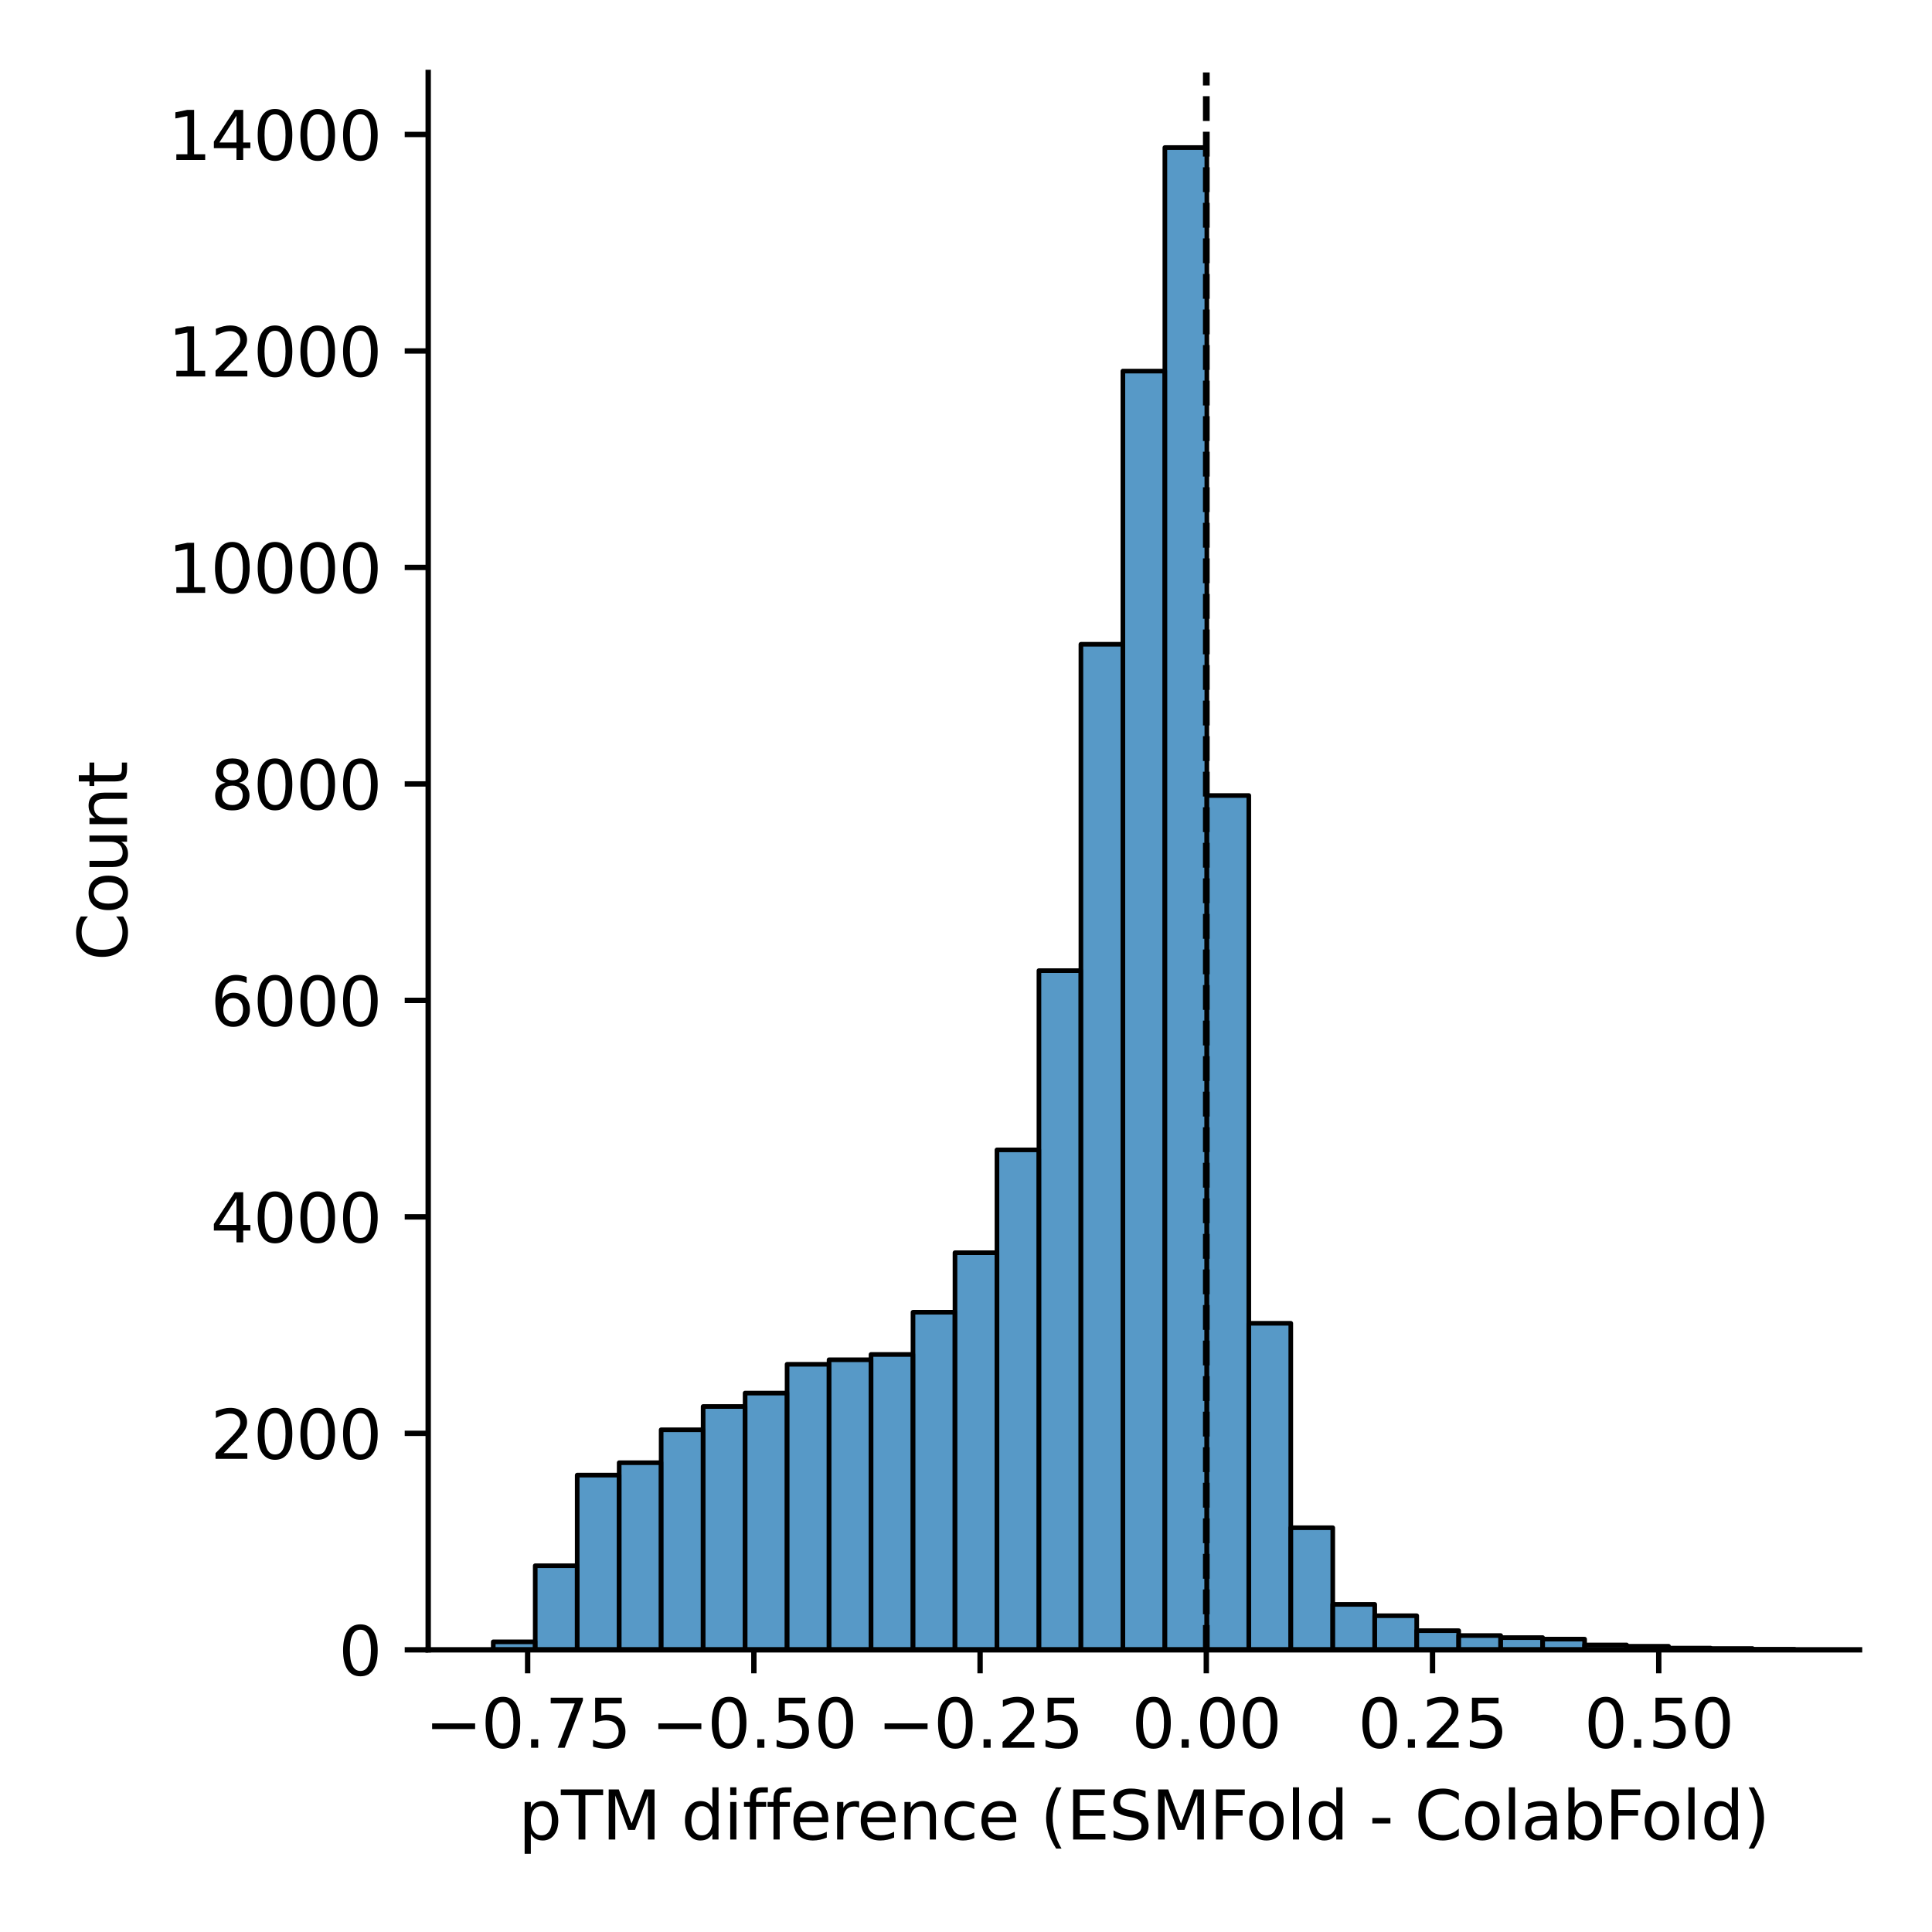 <?xml version="1.0" encoding="utf-8" standalone="no"?>
<!DOCTYPE svg PUBLIC "-//W3C//DTD SVG 1.1//EN"
  "http://www.w3.org/Graphics/SVG/1.1/DTD/svg11.dtd">
<svg xmlns:xlink="http://www.w3.org/1999/xlink" width="288pt" height="288pt" viewBox="0 0 288 288" xmlns="http://www.w3.org/2000/svg" version="1.1">
 <defs>
  <style type="text/css">*{stroke-linejoin: round; stroke-linecap: butt}</style>
 </defs>
 <g id="figure_1">
  <g id="patch_1">
   <path d="M 0 288 
L 288 288 
L 288 0 
L 0 0 
z
" style="fill: #ffffff"/>
  </g>
  <g id="axes_1">
   <g id="patch_2">
    <path d="M 63.83 245.939 
L 277.2 245.939 
L 277.2 10.8 
L 63.83 10.8 
z
" style="fill: #ffffff"/>
   </g>
   <g id="patch_3">
    <path d="M 73.529 245.939 
L 79.786 245.939 
L 79.786 244.745 
L 73.529 244.745 
z
" clip-path="url(#p5793a5f67b)" style="fill: #1f77b4; fill-opacity: 0.75; stroke: #000000; stroke-width: 0.691; stroke-linejoin: miter"/>
   </g>
   <g id="patch_4">
    <path d="M 79.786 245.939 
L 86.043 245.939 
L 86.043 233.402 
L 79.786 233.402 
z
" clip-path="url(#p5793a5f67b)" style="fill: #1f77b4; fill-opacity: 0.75; stroke: #000000; stroke-width: 0.691; stroke-linejoin: miter"/>
   </g>
   <g id="patch_5">
    <path d="M 86.043 245.939 
L 92.3 245.939 
L 92.3 219.896 
L 86.043 219.896 
z
" clip-path="url(#p5793a5f67b)" style="fill: #1f77b4; fill-opacity: 0.75; stroke: #000000; stroke-width: 0.691; stroke-linejoin: miter"/>
   </g>
   <g id="patch_6">
    <path d="M 92.3 245.939 
L 98.557 245.939 
L 98.557 218.041 
L 92.3 218.041 
z
" clip-path="url(#p5793a5f67b)" style="fill: #1f77b4; fill-opacity: 0.75; stroke: #000000; stroke-width: 0.691; stroke-linejoin: miter"/>
   </g>
   <g id="patch_7">
    <path d="M 98.557 245.939 
L 104.815 245.939 
L 104.815 213.136 
L 98.557 213.136 
z
" clip-path="url(#p5793a5f67b)" style="fill: #1f77b4; fill-opacity: 0.75; stroke: #000000; stroke-width: 0.691; stroke-linejoin: miter"/>
   </g>
   <g id="patch_8">
    <path d="M 104.815 245.939 
L 111.072 245.939 
L 111.072 209.667 
L 104.815 209.667 
z
" clip-path="url(#p5793a5f67b)" style="fill: #1f77b4; fill-opacity: 0.75; stroke: #000000; stroke-width: 0.691; stroke-linejoin: miter"/>
   </g>
   <g id="patch_9">
    <path d="M 111.072 245.939 
L 117.329 245.939 
L 117.329 207.666 
L 111.072 207.666 
z
" clip-path="url(#p5793a5f67b)" style="fill: #1f77b4; fill-opacity: 0.75; stroke: #000000; stroke-width: 0.691; stroke-linejoin: miter"/>
   </g>
   <g id="patch_10">
    <path d="M 117.329 245.939 
L 123.586 245.939 
L 123.586 203.374 
L 117.329 203.374 
z
" clip-path="url(#p5793a5f67b)" style="fill: #1f77b4; fill-opacity: 0.75; stroke: #000000; stroke-width: 0.691; stroke-linejoin: miter"/>
   </g>
   <g id="patch_11">
    <path d="M 123.586 245.939 
L 129.843 245.939 
L 129.843 202.696 
L 123.586 202.696 
z
" clip-path="url(#p5793a5f67b)" style="fill: #1f77b4; fill-opacity: 0.75; stroke: #000000; stroke-width: 0.691; stroke-linejoin: miter"/>
   </g>
   <g id="patch_12">
    <path d="M 129.843 245.939 
L 136.1 245.939 
L 136.1 201.906 
L 129.843 201.906 
z
" clip-path="url(#p5793a5f67b)" style="fill: #1f77b4; fill-opacity: 0.75; stroke: #000000; stroke-width: 0.691; stroke-linejoin: miter"/>
   </g>
   <g id="patch_13">
    <path d="M 136.1 245.939 
L 142.358 245.939 
L 142.358 195.613 
L 136.1 195.613 
z
" clip-path="url(#p5793a5f67b)" style="fill: #1f77b4; fill-opacity: 0.75; stroke: #000000; stroke-width: 0.691; stroke-linejoin: miter"/>
   </g>
   <g id="patch_14">
    <path d="M 142.358 245.939 
L 148.615 245.939 
L 148.615 186.738 
L 142.358 186.738 
z
" clip-path="url(#p5793a5f67b)" style="fill: #1f77b4; fill-opacity: 0.75; stroke: #000000; stroke-width: 0.691; stroke-linejoin: miter"/>
   </g>
   <g id="patch_15">
    <path d="M 148.615 245.939 
L 154.872 245.939 
L 154.872 171.41 
L 148.615 171.41 
z
" clip-path="url(#p5793a5f67b)" style="fill: #1f77b4; fill-opacity: 0.75; stroke: #000000; stroke-width: 0.691; stroke-linejoin: miter"/>
   </g>
   <g id="patch_16">
    <path d="M 154.872 245.939 
L 161.129 245.939 
L 161.129 144.69 
L 154.872 144.69 
z
" clip-path="url(#p5793a5f67b)" style="fill: #1f77b4; fill-opacity: 0.75; stroke: #000000; stroke-width: 0.691; stroke-linejoin: miter"/>
   </g>
   <g id="patch_17">
    <path d="M 161.129 245.939 
L 167.386 245.939 
L 167.386 96.042 
L 161.129 96.042 
z
" clip-path="url(#p5793a5f67b)" style="fill: #1f77b4; fill-opacity: 0.75; stroke: #000000; stroke-width: 0.691; stroke-linejoin: miter"/>
   </g>
   <g id="patch_18">
    <path d="M 167.386 245.939 
L 173.644 245.939 
L 173.644 55.316 
L 167.386 55.316 
z
" clip-path="url(#p5793a5f67b)" style="fill: #1f77b4; fill-opacity: 0.75; stroke: #000000; stroke-width: 0.691; stroke-linejoin: miter"/>
   </g>
   <g id="patch_19">
    <path d="M 173.644 245.939 
L 179.901 245.939 
L 179.901 21.997 
L 173.644 21.997 
z
" clip-path="url(#p5793a5f67b)" style="fill: #1f77b4; fill-opacity: 0.75; stroke: #000000; stroke-width: 0.691; stroke-linejoin: miter"/>
   </g>
   <g id="patch_20">
    <path d="M 179.901 245.939 
L 186.158 245.939 
L 186.158 118.583 
L 179.901 118.583 
z
" clip-path="url(#p5793a5f67b)" style="fill: #1f77b4; fill-opacity: 0.75; stroke: #000000; stroke-width: 0.691; stroke-linejoin: miter"/>
   </g>
   <g id="patch_21">
    <path d="M 186.158 245.939 
L 192.415 245.939 
L 192.415 197.259 
L 186.158 197.259 
z
" clip-path="url(#p5793a5f67b)" style="fill: #1f77b4; fill-opacity: 0.75; stroke: #000000; stroke-width: 0.691; stroke-linejoin: miter"/>
   </g>
   <g id="patch_22">
    <path d="M 192.415 245.939 
L 198.672 245.939 
L 198.672 227.738 
L 192.415 227.738 
z
" clip-path="url(#p5793a5f67b)" style="fill: #1f77b4; fill-opacity: 0.75; stroke: #000000; stroke-width: 0.691; stroke-linejoin: miter"/>
   </g>
   <g id="patch_23">
    <path d="M 198.672 245.939 
L 204.93 245.939 
L 204.93 239.162 
L 198.672 239.162 
z
" clip-path="url(#p5793a5f67b)" style="fill: #1f77b4; fill-opacity: 0.75; stroke: #000000; stroke-width: 0.691; stroke-linejoin: miter"/>
   </g>
   <g id="patch_24">
    <path d="M 204.93 245.939 
L 211.187 245.939 
L 211.187 240.856 
L 204.93 240.856 
z
" clip-path="url(#p5793a5f67b)" style="fill: #1f77b4; fill-opacity: 0.75; stroke: #000000; stroke-width: 0.691; stroke-linejoin: miter"/>
   </g>
   <g id="patch_25">
    <path d="M 211.187 245.939 
L 217.444 245.939 
L 217.444 243.083 
L 211.187 243.083 
z
" clip-path="url(#p5793a5f67b)" style="fill: #1f77b4; fill-opacity: 0.75; stroke: #000000; stroke-width: 0.691; stroke-linejoin: miter"/>
   </g>
   <g id="patch_26">
    <path d="M 217.444 245.939 
L 223.701 245.939 
L 223.701 243.809 
L 217.444 243.809 
z
" clip-path="url(#p5793a5f67b)" style="fill: #1f77b4; fill-opacity: 0.75; stroke: #000000; stroke-width: 0.691; stroke-linejoin: miter"/>
   </g>
   <g id="patch_27">
    <path d="M 223.701 245.939 
L 229.958 245.939 
L 229.958 244.115 
L 223.701 244.115 
z
" clip-path="url(#p5793a5f67b)" style="fill: #1f77b4; fill-opacity: 0.75; stroke: #000000; stroke-width: 0.691; stroke-linejoin: miter"/>
   </g>
   <g id="patch_28">
    <path d="M 229.958 245.939 
L 236.215 245.939 
L 236.215 244.341 
L 229.958 244.341 
z
" clip-path="url(#p5793a5f67b)" style="fill: #1f77b4; fill-opacity: 0.75; stroke: #000000; stroke-width: 0.691; stroke-linejoin: miter"/>
   </g>
   <g id="patch_29">
    <path d="M 236.215 245.939 
L 242.473 245.939 
L 242.473 245.213 
L 236.215 245.213 
z
" clip-path="url(#p5793a5f67b)" style="fill: #1f77b4; fill-opacity: 0.75; stroke: #000000; stroke-width: 0.691; stroke-linejoin: miter"/>
   </g>
   <g id="patch_30">
    <path d="M 242.473 245.939 
L 248.73 245.939 
L 248.73 245.406 
L 242.473 245.406 
z
" clip-path="url(#p5793a5f67b)" style="fill: #1f77b4; fill-opacity: 0.75; stroke: #000000; stroke-width: 0.691; stroke-linejoin: miter"/>
   </g>
   <g id="patch_31">
    <path d="M 248.73 245.939 
L 254.987 245.939 
L 254.987 245.681 
L 248.73 245.681 
z
" clip-path="url(#p5793a5f67b)" style="fill: #1f77b4; fill-opacity: 0.75; stroke: #000000; stroke-width: 0.691; stroke-linejoin: miter"/>
   </g>
   <g id="patch_32">
    <path d="M 254.987 245.939 
L 261.244 245.939 
L 261.244 245.745 
L 254.987 245.745 
z
" clip-path="url(#p5793a5f67b)" style="fill: #1f77b4; fill-opacity: 0.75; stroke: #000000; stroke-width: 0.691; stroke-linejoin: miter"/>
   </g>
   <g id="patch_33">
    <path d="M 261.244 245.939 
L 267.501 245.939 
L 267.501 245.858 
L 261.244 245.858 
z
" clip-path="url(#p5793a5f67b)" style="fill: #1f77b4; fill-opacity: 0.75; stroke: #000000; stroke-width: 0.691; stroke-linejoin: miter"/>
   </g>
   <g id="matplotlib.axis_1">
    <g id="xtick_1">
     <g id="line2d_1">
      <defs>
       <path id="m96176531ec" d="M 0 0 
L 0 3.5 
" style="stroke: #000000; stroke-width: 0.8"/>
      </defs>
      <g>
       <use xlink:href="#m96176531ec" x="78.654" y="245.939" style="stroke: #000000; stroke-width: 0.8"/>
      </g>
     </g>
     <g id="text_1">
      <!-- −0.75 -->
      <g transform="translate(63.332 260.537) scale(0.1 -0.1)">
       <defs>
        <path id="DejaVuSans-2212" d="M 678 2272 
L 4684 2272 
L 4684 1741 
L 678 1741 
L 678 2272 
z
" transform="scale(0.016)"/>
        <path id="DejaVuSans-30" d="M 2034 4250 
Q 1547 4250 1301 3770 
Q 1056 3291 1056 2328 
Q 1056 1369 1301 889 
Q 1547 409 2034 409 
Q 2525 409 2770 889 
Q 3016 1369 3016 2328 
Q 3016 3291 2770 3770 
Q 2525 4250 2034 4250 
z
M 2034 4750 
Q 2819 4750 3233 4129 
Q 3647 3509 3647 2328 
Q 3647 1150 3233 529 
Q 2819 -91 2034 -91 
Q 1250 -91 836 529 
Q 422 1150 422 2328 
Q 422 3509 836 4129 
Q 1250 4750 2034 4750 
z
" transform="scale(0.016)"/>
        <path id="DejaVuSans-2e" d="M 684 794 
L 1344 794 
L 1344 0 
L 684 0 
L 684 794 
z
" transform="scale(0.016)"/>
        <path id="DejaVuSans-37" d="M 525 4666 
L 3525 4666 
L 3525 4397 
L 1831 0 
L 1172 0 
L 2766 4134 
L 525 4134 
L 525 4666 
z
" transform="scale(0.016)"/>
        <path id="DejaVuSans-35" d="M 691 4666 
L 3169 4666 
L 3169 4134 
L 1269 4134 
L 1269 2991 
Q 1406 3038 1543 3061 
Q 1681 3084 1819 3084 
Q 2600 3084 3056 2656 
Q 3513 2228 3513 1497 
Q 3513 744 3044 326 
Q 2575 -91 1722 -91 
Q 1428 -91 1123 -41 
Q 819 9 494 109 
L 494 744 
Q 775 591 1075 516 
Q 1375 441 1709 441 
Q 2250 441 2565 725 
Q 2881 1009 2881 1497 
Q 2881 1984 2565 2268 
Q 2250 2553 1709 2553 
Q 1456 2553 1204 2497 
Q 953 2441 691 2322 
L 691 4666 
z
" transform="scale(0.016)"/>
       </defs>
       <use xlink:href="#DejaVuSans-2212"/>
       <use xlink:href="#DejaVuSans-30" x="83.789"/>
       <use xlink:href="#DejaVuSans-2e" x="147.412"/>
       <use xlink:href="#DejaVuSans-37" x="179.199"/>
       <use xlink:href="#DejaVuSans-35" x="242.822"/>
      </g>
     </g>
    </g>
    <g id="xtick_2">
     <g id="line2d_2">
      <g>
       <use xlink:href="#m96176531ec" x="112.377" y="245.939" style="stroke: #000000; stroke-width: 0.8"/>
      </g>
     </g>
     <g id="text_2">
      <!-- −0.50 -->
      <g transform="translate(97.054 260.537) scale(0.1 -0.1)">
       <use xlink:href="#DejaVuSans-2212"/>
       <use xlink:href="#DejaVuSans-30" x="83.789"/>
       <use xlink:href="#DejaVuSans-2e" x="147.412"/>
       <use xlink:href="#DejaVuSans-35" x="179.199"/>
       <use xlink:href="#DejaVuSans-30" x="242.822"/>
      </g>
     </g>
    </g>
    <g id="xtick_3">
     <g id="line2d_3">
      <g>
       <use xlink:href="#m96176531ec" x="146.1" y="245.939" style="stroke: #000000; stroke-width: 0.8"/>
      </g>
     </g>
     <g id="text_3">
      <!-- −0.25 -->
      <g transform="translate(130.777 260.537) scale(0.1 -0.1)">
       <defs>
        <path id="DejaVuSans-32" d="M 1228 531 
L 3431 531 
L 3431 0 
L 469 0 
L 469 531 
Q 828 903 1448 1529 
Q 2069 2156 2228 2338 
Q 2531 2678 2651 2914 
Q 2772 3150 2772 3378 
Q 2772 3750 2511 3984 
Q 2250 4219 1831 4219 
Q 1534 4219 1204 4116 
Q 875 4013 500 3803 
L 500 4441 
Q 881 4594 1212 4672 
Q 1544 4750 1819 4750 
Q 2544 4750 2975 4387 
Q 3406 4025 3406 3419 
Q 3406 3131 3298 2873 
Q 3191 2616 2906 2266 
Q 2828 2175 2409 1742 
Q 1991 1309 1228 531 
z
" transform="scale(0.016)"/>
       </defs>
       <use xlink:href="#DejaVuSans-2212"/>
       <use xlink:href="#DejaVuSans-30" x="83.789"/>
       <use xlink:href="#DejaVuSans-2e" x="147.412"/>
       <use xlink:href="#DejaVuSans-32" x="179.199"/>
       <use xlink:href="#DejaVuSans-35" x="242.822"/>
      </g>
     </g>
    </g>
    <g id="xtick_4">
     <g id="line2d_4">
      <g>
       <use xlink:href="#m96176531ec" x="179.822" y="245.939" style="stroke: #000000; stroke-width: 0.8"/>
      </g>
     </g>
     <g id="text_4">
      <!-- 0.00 -->
      <g transform="translate(168.69 260.537) scale(0.1 -0.1)">
       <use xlink:href="#DejaVuSans-30"/>
       <use xlink:href="#DejaVuSans-2e" x="63.623"/>
       <use xlink:href="#DejaVuSans-30" x="95.41"/>
       <use xlink:href="#DejaVuSans-30" x="159.033"/>
      </g>
     </g>
    </g>
    <g id="xtick_5">
     <g id="line2d_5">
      <g>
       <use xlink:href="#m96176531ec" x="213.545" y="245.939" style="stroke: #000000; stroke-width: 0.8"/>
      </g>
     </g>
     <g id="text_5">
      <!-- 0.25 -->
      <g transform="translate(202.412 260.537) scale(0.1 -0.1)">
       <use xlink:href="#DejaVuSans-30"/>
       <use xlink:href="#DejaVuSans-2e" x="63.623"/>
       <use xlink:href="#DejaVuSans-32" x="95.41"/>
       <use xlink:href="#DejaVuSans-35" x="159.033"/>
      </g>
     </g>
    </g>
    <g id="xtick_6">
     <g id="line2d_6">
      <g>
       <use xlink:href="#m96176531ec" x="247.268" y="245.939" style="stroke: #000000; stroke-width: 0.8"/>
      </g>
     </g>
     <g id="text_6">
      <!-- 0.50 -->
      <g transform="translate(236.135 260.537) scale(0.1 -0.1)">
       <use xlink:href="#DejaVuSans-30"/>
       <use xlink:href="#DejaVuSans-2e" x="63.623"/>
       <use xlink:href="#DejaVuSans-35" x="95.41"/>
       <use xlink:href="#DejaVuSans-30" x="159.033"/>
      </g>
     </g>
    </g>
    <g id="text_7">
     <!-- pTM difference (ESMFold - ColabFold) -->
     <g transform="translate(77.277 274.215) scale(0.1 -0.1)">
      <defs>
       <path id="DejaVuSans-70" d="M 1159 525 
L 1159 -1331 
L 581 -1331 
L 581 3500 
L 1159 3500 
L 1159 2969 
Q 1341 3281 1617 3432 
Q 1894 3584 2278 3584 
Q 2916 3584 3314 3078 
Q 3713 2572 3713 1747 
Q 3713 922 3314 415 
Q 2916 -91 2278 -91 
Q 1894 -91 1617 61 
Q 1341 213 1159 525 
z
M 3116 1747 
Q 3116 2381 2855 2742 
Q 2594 3103 2138 3103 
Q 1681 3103 1420 2742 
Q 1159 2381 1159 1747 
Q 1159 1113 1420 752 
Q 1681 391 2138 391 
Q 2594 391 2855 752 
Q 3116 1113 3116 1747 
z
" transform="scale(0.016)"/>
       <path id="DejaVuSans-54" d="M -19 4666 
L 3928 4666 
L 3928 4134 
L 2272 4134 
L 2272 0 
L 1638 0 
L 1638 4134 
L -19 4134 
L -19 4666 
z
" transform="scale(0.016)"/>
       <path id="DejaVuSans-4d" d="M 628 4666 
L 1569 4666 
L 2759 1491 
L 3956 4666 
L 4897 4666 
L 4897 0 
L 4281 0 
L 4281 4097 
L 3078 897 
L 2444 897 
L 1241 4097 
L 1241 0 
L 628 0 
L 628 4666 
z
" transform="scale(0.016)"/>
       <path id="DejaVuSans-20" transform="scale(0.016)"/>
       <path id="DejaVuSans-64" d="M 2906 2969 
L 2906 4863 
L 3481 4863 
L 3481 0 
L 2906 0 
L 2906 525 
Q 2725 213 2448 61 
Q 2172 -91 1784 -91 
Q 1150 -91 751 415 
Q 353 922 353 1747 
Q 353 2572 751 3078 
Q 1150 3584 1784 3584 
Q 2172 3584 2448 3432 
Q 2725 3281 2906 2969 
z
M 947 1747 
Q 947 1113 1208 752 
Q 1469 391 1925 391 
Q 2381 391 2643 752 
Q 2906 1113 2906 1747 
Q 2906 2381 2643 2742 
Q 2381 3103 1925 3103 
Q 1469 3103 1208 2742 
Q 947 2381 947 1747 
z
" transform="scale(0.016)"/>
       <path id="DejaVuSans-69" d="M 603 3500 
L 1178 3500 
L 1178 0 
L 603 0 
L 603 3500 
z
M 603 4863 
L 1178 4863 
L 1178 4134 
L 603 4134 
L 603 4863 
z
" transform="scale(0.016)"/>
       <path id="DejaVuSans-66" d="M 2375 4863 
L 2375 4384 
L 1825 4384 
Q 1516 4384 1395 4259 
Q 1275 4134 1275 3809 
L 1275 3500 
L 2222 3500 
L 2222 3053 
L 1275 3053 
L 1275 0 
L 697 0 
L 697 3053 
L 147 3053 
L 147 3500 
L 697 3500 
L 697 3744 
Q 697 4328 969 4595 
Q 1241 4863 1831 4863 
L 2375 4863 
z
" transform="scale(0.016)"/>
       <path id="DejaVuSans-65" d="M 3597 1894 
L 3597 1613 
L 953 1613 
Q 991 1019 1311 708 
Q 1631 397 2203 397 
Q 2534 397 2845 478 
Q 3156 559 3463 722 
L 3463 178 
Q 3153 47 2828 -22 
Q 2503 -91 2169 -91 
Q 1331 -91 842 396 
Q 353 884 353 1716 
Q 353 2575 817 3079 
Q 1281 3584 2069 3584 
Q 2775 3584 3186 3129 
Q 3597 2675 3597 1894 
z
M 3022 2063 
Q 3016 2534 2758 2815 
Q 2500 3097 2075 3097 
Q 1594 3097 1305 2825 
Q 1016 2553 972 2059 
L 3022 2063 
z
" transform="scale(0.016)"/>
       <path id="DejaVuSans-72" d="M 2631 2963 
Q 2534 3019 2420 3045 
Q 2306 3072 2169 3072 
Q 1681 3072 1420 2755 
Q 1159 2438 1159 1844 
L 1159 0 
L 581 0 
L 581 3500 
L 1159 3500 
L 1159 2956 
Q 1341 3275 1631 3429 
Q 1922 3584 2338 3584 
Q 2397 3584 2469 3576 
Q 2541 3569 2628 3553 
L 2631 2963 
z
" transform="scale(0.016)"/>
       <path id="DejaVuSans-6e" d="M 3513 2113 
L 3513 0 
L 2938 0 
L 2938 2094 
Q 2938 2591 2744 2837 
Q 2550 3084 2163 3084 
Q 1697 3084 1428 2787 
Q 1159 2491 1159 1978 
L 1159 0 
L 581 0 
L 581 3500 
L 1159 3500 
L 1159 2956 
Q 1366 3272 1645 3428 
Q 1925 3584 2291 3584 
Q 2894 3584 3203 3211 
Q 3513 2838 3513 2113 
z
" transform="scale(0.016)"/>
       <path id="DejaVuSans-63" d="M 3122 3366 
L 3122 2828 
Q 2878 2963 2633 3030 
Q 2388 3097 2138 3097 
Q 1578 3097 1268 2742 
Q 959 2388 959 1747 
Q 959 1106 1268 751 
Q 1578 397 2138 397 
Q 2388 397 2633 464 
Q 2878 531 3122 666 
L 3122 134 
Q 2881 22 2623 -34 
Q 2366 -91 2075 -91 
Q 1284 -91 818 406 
Q 353 903 353 1747 
Q 353 2603 823 3093 
Q 1294 3584 2113 3584 
Q 2378 3584 2631 3529 
Q 2884 3475 3122 3366 
z
" transform="scale(0.016)"/>
       <path id="DejaVuSans-28" d="M 1984 4856 
Q 1566 4138 1362 3434 
Q 1159 2731 1159 2009 
Q 1159 1288 1364 580 
Q 1569 -128 1984 -844 
L 1484 -844 
Q 1016 -109 783 600 
Q 550 1309 550 2009 
Q 550 2706 781 3412 
Q 1013 4119 1484 4856 
L 1984 4856 
z
" transform="scale(0.016)"/>
       <path id="DejaVuSans-45" d="M 628 4666 
L 3578 4666 
L 3578 4134 
L 1259 4134 
L 1259 2753 
L 3481 2753 
L 3481 2222 
L 1259 2222 
L 1259 531 
L 3634 531 
L 3634 0 
L 628 0 
L 628 4666 
z
" transform="scale(0.016)"/>
       <path id="DejaVuSans-53" d="M 3425 4513 
L 3425 3897 
Q 3066 4069 2747 4153 
Q 2428 4238 2131 4238 
Q 1616 4238 1336 4038 
Q 1056 3838 1056 3469 
Q 1056 3159 1242 3001 
Q 1428 2844 1947 2747 
L 2328 2669 
Q 3034 2534 3370 2195 
Q 3706 1856 3706 1288 
Q 3706 609 3251 259 
Q 2797 -91 1919 -91 
Q 1588 -91 1214 -16 
Q 841 59 441 206 
L 441 856 
Q 825 641 1194 531 
Q 1563 422 1919 422 
Q 2459 422 2753 634 
Q 3047 847 3047 1241 
Q 3047 1584 2836 1778 
Q 2625 1972 2144 2069 
L 1759 2144 
Q 1053 2284 737 2584 
Q 422 2884 422 3419 
Q 422 4038 858 4394 
Q 1294 4750 2059 4750 
Q 2388 4750 2728 4690 
Q 3069 4631 3425 4513 
z
" transform="scale(0.016)"/>
       <path id="DejaVuSans-46" d="M 628 4666 
L 3309 4666 
L 3309 4134 
L 1259 4134 
L 1259 2759 
L 3109 2759 
L 3109 2228 
L 1259 2228 
L 1259 0 
L 628 0 
L 628 4666 
z
" transform="scale(0.016)"/>
       <path id="DejaVuSans-6f" d="M 1959 3097 
Q 1497 3097 1228 2736 
Q 959 2375 959 1747 
Q 959 1119 1226 758 
Q 1494 397 1959 397 
Q 2419 397 2687 759 
Q 2956 1122 2956 1747 
Q 2956 2369 2687 2733 
Q 2419 3097 1959 3097 
z
M 1959 3584 
Q 2709 3584 3137 3096 
Q 3566 2609 3566 1747 
Q 3566 888 3137 398 
Q 2709 -91 1959 -91 
Q 1206 -91 779 398 
Q 353 888 353 1747 
Q 353 2609 779 3096 
Q 1206 3584 1959 3584 
z
" transform="scale(0.016)"/>
       <path id="DejaVuSans-6c" d="M 603 4863 
L 1178 4863 
L 1178 0 
L 603 0 
L 603 4863 
z
" transform="scale(0.016)"/>
       <path id="DejaVuSans-2d" d="M 313 2009 
L 1997 2009 
L 1997 1497 
L 313 1497 
L 313 2009 
z
" transform="scale(0.016)"/>
       <path id="DejaVuSans-43" d="M 4122 4306 
L 4122 3641 
Q 3803 3938 3442 4084 
Q 3081 4231 2675 4231 
Q 1875 4231 1450 3742 
Q 1025 3253 1025 2328 
Q 1025 1406 1450 917 
Q 1875 428 2675 428 
Q 3081 428 3442 575 
Q 3803 722 4122 1019 
L 4122 359 
Q 3791 134 3420 21 
Q 3050 -91 2638 -91 
Q 1578 -91 968 557 
Q 359 1206 359 2328 
Q 359 3453 968 4101 
Q 1578 4750 2638 4750 
Q 3056 4750 3426 4639 
Q 3797 4528 4122 4306 
z
" transform="scale(0.016)"/>
       <path id="DejaVuSans-61" d="M 2194 1759 
Q 1497 1759 1228 1600 
Q 959 1441 959 1056 
Q 959 750 1161 570 
Q 1363 391 1709 391 
Q 2188 391 2477 730 
Q 2766 1069 2766 1631 
L 2766 1759 
L 2194 1759 
z
M 3341 1997 
L 3341 0 
L 2766 0 
L 2766 531 
Q 2569 213 2275 61 
Q 1981 -91 1556 -91 
Q 1019 -91 701 211 
Q 384 513 384 1019 
Q 384 1609 779 1909 
Q 1175 2209 1959 2209 
L 2766 2209 
L 2766 2266 
Q 2766 2663 2505 2880 
Q 2244 3097 1772 3097 
Q 1472 3097 1187 3025 
Q 903 2953 641 2809 
L 641 3341 
Q 956 3463 1253 3523 
Q 1550 3584 1831 3584 
Q 2591 3584 2966 3190 
Q 3341 2797 3341 1997 
z
" transform="scale(0.016)"/>
       <path id="DejaVuSans-62" d="M 3116 1747 
Q 3116 2381 2855 2742 
Q 2594 3103 2138 3103 
Q 1681 3103 1420 2742 
Q 1159 2381 1159 1747 
Q 1159 1113 1420 752 
Q 1681 391 2138 391 
Q 2594 391 2855 752 
Q 3116 1113 3116 1747 
z
M 1159 2969 
Q 1341 3281 1617 3432 
Q 1894 3584 2278 3584 
Q 2916 3584 3314 3078 
Q 3713 2572 3713 1747 
Q 3713 922 3314 415 
Q 2916 -91 2278 -91 
Q 1894 -91 1617 61 
Q 1341 213 1159 525 
L 1159 0 
L 581 0 
L 581 4863 
L 1159 4863 
L 1159 2969 
z
" transform="scale(0.016)"/>
       <path id="DejaVuSans-29" d="M 513 4856 
L 1013 4856 
Q 1481 4119 1714 3412 
Q 1947 2706 1947 2009 
Q 1947 1309 1714 600 
Q 1481 -109 1013 -844 
L 513 -844 
Q 928 -128 1133 580 
Q 1338 1288 1338 2009 
Q 1338 2731 1133 3434 
Q 928 4138 513 4856 
z
" transform="scale(0.016)"/>
      </defs>
      <use xlink:href="#DejaVuSans-70"/>
      <use xlink:href="#DejaVuSans-54" x="63.477"/>
      <use xlink:href="#DejaVuSans-4d" x="124.561"/>
      <use xlink:href="#DejaVuSans-20" x="210.84"/>
      <use xlink:href="#DejaVuSans-64" x="242.627"/>
      <use xlink:href="#DejaVuSans-69" x="306.104"/>
      <use xlink:href="#DejaVuSans-66" x="333.887"/>
      <use xlink:href="#DejaVuSans-66" x="369.092"/>
      <use xlink:href="#DejaVuSans-65" x="404.297"/>
      <use xlink:href="#DejaVuSans-72" x="465.82"/>
      <use xlink:href="#DejaVuSans-65" x="504.684"/>
      <use xlink:href="#DejaVuSans-6e" x="566.207"/>
      <use xlink:href="#DejaVuSans-63" x="629.586"/>
      <use xlink:href="#DejaVuSans-65" x="684.566"/>
      <use xlink:href="#DejaVuSans-20" x="746.09"/>
      <use xlink:href="#DejaVuSans-28" x="777.877"/>
      <use xlink:href="#DejaVuSans-45" x="816.891"/>
      <use xlink:href="#DejaVuSans-53" x="880.074"/>
      <use xlink:href="#DejaVuSans-4d" x="943.551"/>
      <use xlink:href="#DejaVuSans-46" x="1029.83"/>
      <use xlink:href="#DejaVuSans-6f" x="1083.725"/>
      <use xlink:href="#DejaVuSans-6c" x="1144.906"/>
      <use xlink:href="#DejaVuSans-64" x="1172.689"/>
      <use xlink:href="#DejaVuSans-20" x="1236.166"/>
      <use xlink:href="#DejaVuSans-2d" x="1267.953"/>
      <use xlink:href="#DejaVuSans-20" x="1304.037"/>
      <use xlink:href="#DejaVuSans-43" x="1335.824"/>
      <use xlink:href="#DejaVuSans-6f" x="1405.648"/>
      <use xlink:href="#DejaVuSans-6c" x="1466.83"/>
      <use xlink:href="#DejaVuSans-61" x="1494.613"/>
      <use xlink:href="#DejaVuSans-62" x="1555.893"/>
      <use xlink:href="#DejaVuSans-46" x="1619.369"/>
      <use xlink:href="#DejaVuSans-6f" x="1673.264"/>
      <use xlink:href="#DejaVuSans-6c" x="1734.445"/>
      <use xlink:href="#DejaVuSans-64" x="1762.229"/>
      <use xlink:href="#DejaVuSans-29" x="1825.705"/>
     </g>
    </g>
   </g>
   <g id="matplotlib.axis_2">
    <g id="ytick_1">
     <g id="line2d_7">
      <defs>
       <path id="m0b422f139a" d="M 0 0 
L -3.5 0 
" style="stroke: #000000; stroke-width: 0.8"/>
      </defs>
      <g>
       <use xlink:href="#m0b422f139a" x="63.83" y="245.939" style="stroke: #000000; stroke-width: 0.8"/>
      </g>
     </g>
     <g id="text_8">
      <!-- 0 -->
      <g transform="translate(50.468 249.738) scale(0.1 -0.1)">
       <use xlink:href="#DejaVuSans-30"/>
      </g>
     </g>
    </g>
    <g id="ytick_2">
     <g id="line2d_8">
      <g>
       <use xlink:href="#m0b422f139a" x="63.83" y="213.668" style="stroke: #000000; stroke-width: 0.8"/>
      </g>
     </g>
     <g id="text_9">
      <!-- 2000 -->
      <g transform="translate(31.38 217.467) scale(0.1 -0.1)">
       <use xlink:href="#DejaVuSans-32"/>
       <use xlink:href="#DejaVuSans-30" x="63.623"/>
       <use xlink:href="#DejaVuSans-30" x="127.246"/>
       <use xlink:href="#DejaVuSans-30" x="190.869"/>
      </g>
     </g>
    </g>
    <g id="ytick_3">
     <g id="line2d_9">
      <g>
       <use xlink:href="#m0b422f139a" x="63.83" y="181.398" style="stroke: #000000; stroke-width: 0.8"/>
      </g>
     </g>
     <g id="text_10">
      <!-- 4000 -->
      <g transform="translate(31.38 185.197) scale(0.1 -0.1)">
       <defs>
        <path id="DejaVuSans-34" d="M 2419 4116 
L 825 1625 
L 2419 1625 
L 2419 4116 
z
M 2253 4666 
L 3047 4666 
L 3047 1625 
L 3713 1625 
L 3713 1100 
L 3047 1100 
L 3047 0 
L 2419 0 
L 2419 1100 
L 313 1100 
L 313 1709 
L 2253 4666 
z
" transform="scale(0.016)"/>
       </defs>
       <use xlink:href="#DejaVuSans-34"/>
       <use xlink:href="#DejaVuSans-30" x="63.623"/>
       <use xlink:href="#DejaVuSans-30" x="127.246"/>
       <use xlink:href="#DejaVuSans-30" x="190.869"/>
      </g>
     </g>
    </g>
    <g id="ytick_4">
     <g id="line2d_10">
      <g>
       <use xlink:href="#m0b422f139a" x="63.83" y="149.127" style="stroke: #000000; stroke-width: 0.8"/>
      </g>
     </g>
     <g id="text_11">
      <!-- 6000 -->
      <g transform="translate(31.38 152.926) scale(0.1 -0.1)">
       <defs>
        <path id="DejaVuSans-36" d="M 2113 2584 
Q 1688 2584 1439 2293 
Q 1191 2003 1191 1497 
Q 1191 994 1439 701 
Q 1688 409 2113 409 
Q 2538 409 2786 701 
Q 3034 994 3034 1497 
Q 3034 2003 2786 2293 
Q 2538 2584 2113 2584 
z
M 3366 4563 
L 3366 3988 
Q 3128 4100 2886 4159 
Q 2644 4219 2406 4219 
Q 1781 4219 1451 3797 
Q 1122 3375 1075 2522 
Q 1259 2794 1537 2939 
Q 1816 3084 2150 3084 
Q 2853 3084 3261 2657 
Q 3669 2231 3669 1497 
Q 3669 778 3244 343 
Q 2819 -91 2113 -91 
Q 1303 -91 875 529 
Q 447 1150 447 2328 
Q 447 3434 972 4092 
Q 1497 4750 2381 4750 
Q 2619 4750 2861 4703 
Q 3103 4656 3366 4563 
z
" transform="scale(0.016)"/>
       </defs>
       <use xlink:href="#DejaVuSans-36"/>
       <use xlink:href="#DejaVuSans-30" x="63.623"/>
       <use xlink:href="#DejaVuSans-30" x="127.246"/>
       <use xlink:href="#DejaVuSans-30" x="190.869"/>
      </g>
     </g>
    </g>
    <g id="ytick_5">
     <g id="line2d_11">
      <g>
       <use xlink:href="#m0b422f139a" x="63.83" y="116.856" style="stroke: #000000; stroke-width: 0.8"/>
      </g>
     </g>
     <g id="text_12">
      <!-- 8000 -->
      <g transform="translate(31.38 120.656) scale(0.1 -0.1)">
       <defs>
        <path id="DejaVuSans-38" d="M 2034 2216 
Q 1584 2216 1326 1975 
Q 1069 1734 1069 1313 
Q 1069 891 1326 650 
Q 1584 409 2034 409 
Q 2484 409 2743 651 
Q 3003 894 3003 1313 
Q 3003 1734 2745 1975 
Q 2488 2216 2034 2216 
z
M 1403 2484 
Q 997 2584 770 2862 
Q 544 3141 544 3541 
Q 544 4100 942 4425 
Q 1341 4750 2034 4750 
Q 2731 4750 3128 4425 
Q 3525 4100 3525 3541 
Q 3525 3141 3298 2862 
Q 3072 2584 2669 2484 
Q 3125 2378 3379 2068 
Q 3634 1759 3634 1313 
Q 3634 634 3220 271 
Q 2806 -91 2034 -91 
Q 1263 -91 848 271 
Q 434 634 434 1313 
Q 434 1759 690 2068 
Q 947 2378 1403 2484 
z
M 1172 3481 
Q 1172 3119 1398 2916 
Q 1625 2713 2034 2713 
Q 2441 2713 2670 2916 
Q 2900 3119 2900 3481 
Q 2900 3844 2670 4047 
Q 2441 4250 2034 4250 
Q 1625 4250 1398 4047 
Q 1172 3844 1172 3481 
z
" transform="scale(0.016)"/>
       </defs>
       <use xlink:href="#DejaVuSans-38"/>
       <use xlink:href="#DejaVuSans-30" x="63.623"/>
       <use xlink:href="#DejaVuSans-30" x="127.246"/>
       <use xlink:href="#DejaVuSans-30" x="190.869"/>
      </g>
     </g>
    </g>
    <g id="ytick_6">
     <g id="line2d_12">
      <g>
       <use xlink:href="#m0b422f139a" x="63.83" y="84.586" style="stroke: #000000; stroke-width: 0.8"/>
      </g>
     </g>
     <g id="text_13">
      <!-- 10000 -->
      <g transform="translate(25.017 88.385) scale(0.1 -0.1)">
       <defs>
        <path id="DejaVuSans-31" d="M 794 531 
L 1825 531 
L 1825 4091 
L 703 3866 
L 703 4441 
L 1819 4666 
L 2450 4666 
L 2450 531 
L 3481 531 
L 3481 0 
L 794 0 
L 794 531 
z
" transform="scale(0.016)"/>
       </defs>
       <use xlink:href="#DejaVuSans-31"/>
       <use xlink:href="#DejaVuSans-30" x="63.623"/>
       <use xlink:href="#DejaVuSans-30" x="127.246"/>
       <use xlink:href="#DejaVuSans-30" x="190.869"/>
       <use xlink:href="#DejaVuSans-30" x="254.492"/>
      </g>
     </g>
    </g>
    <g id="ytick_7">
     <g id="line2d_13">
      <g>
       <use xlink:href="#m0b422f139a" x="63.83" y="52.315" style="stroke: #000000; stroke-width: 0.8"/>
      </g>
     </g>
     <g id="text_14">
      <!-- 12000 -->
      <g transform="translate(25.017 56.115) scale(0.1 -0.1)">
       <use xlink:href="#DejaVuSans-31"/>
       <use xlink:href="#DejaVuSans-32" x="63.623"/>
       <use xlink:href="#DejaVuSans-30" x="127.246"/>
       <use xlink:href="#DejaVuSans-30" x="190.869"/>
       <use xlink:href="#DejaVuSans-30" x="254.492"/>
      </g>
     </g>
    </g>
    <g id="ytick_8">
     <g id="line2d_14">
      <g>
       <use xlink:href="#m0b422f139a" x="63.83" y="20.045" style="stroke: #000000; stroke-width: 0.8"/>
      </g>
     </g>
     <g id="text_15">
      <!-- 14000 -->
      <g transform="translate(25.017 23.844) scale(0.1 -0.1)">
       <use xlink:href="#DejaVuSans-31"/>
       <use xlink:href="#DejaVuSans-34" x="63.623"/>
       <use xlink:href="#DejaVuSans-30" x="127.246"/>
       <use xlink:href="#DejaVuSans-30" x="190.869"/>
       <use xlink:href="#DejaVuSans-30" x="254.492"/>
      </g>
     </g>
    </g>
    <g id="text_16">
     <!-- Count -->
     <g transform="translate(18.938 143.218) rotate(-90) scale(0.1 -0.1)">
      <defs>
       <path id="DejaVuSans-75" d="M 544 1381 
L 544 3500 
L 1119 3500 
L 1119 1403 
Q 1119 906 1312 657 
Q 1506 409 1894 409 
Q 2359 409 2629 706 
Q 2900 1003 2900 1516 
L 2900 3500 
L 3475 3500 
L 3475 0 
L 2900 0 
L 2900 538 
Q 2691 219 2414 64 
Q 2138 -91 1772 -91 
Q 1169 -91 856 284 
Q 544 659 544 1381 
z
M 1991 3584 
L 1991 3584 
z
" transform="scale(0.016)"/>
       <path id="DejaVuSans-74" d="M 1172 4494 
L 1172 3500 
L 2356 3500 
L 2356 3053 
L 1172 3053 
L 1172 1153 
Q 1172 725 1289 603 
Q 1406 481 1766 481 
L 2356 481 
L 2356 0 
L 1766 0 
Q 1100 0 847 248 
Q 594 497 594 1153 
L 594 3053 
L 172 3053 
L 172 3500 
L 594 3500 
L 594 4494 
L 1172 4494 
z
" transform="scale(0.016)"/>
      </defs>
      <use xlink:href="#DejaVuSans-43"/>
      <use xlink:href="#DejaVuSans-6f" x="69.824"/>
      <use xlink:href="#DejaVuSans-75" x="131.006"/>
      <use xlink:href="#DejaVuSans-6e" x="194.385"/>
      <use xlink:href="#DejaVuSans-74" x="257.764"/>
     </g>
    </g>
   </g>
   <g id="line2d_15">
    <path d="M 179.822 245.939 
L 179.822 10.8 
" clip-path="url(#p5793a5f67b)" style="fill: none; stroke-dasharray: 3.7,1.6; stroke-dashoffset: 0; stroke: #000000"/>
   </g>
   <g id="patch_34">
    <path d="M 63.83 245.939 
L 63.83 10.8 
" style="fill: none; stroke: #000000; stroke-width: 0.8; stroke-linejoin: miter; stroke-linecap: square"/>
   </g>
   <g id="patch_35">
    <path d="M 63.83 245.939 
L 277.2 245.939 
" style="fill: none; stroke: #000000; stroke-width: 0.8; stroke-linejoin: miter; stroke-linecap: square"/>
   </g>
  </g>
 </g>
 <defs>
  <clipPath id="p5793a5f67b">
   <rect x="63.83" y="10.8" width="213.37" height="235.139"/>
  </clipPath>
 </defs>
</svg>
